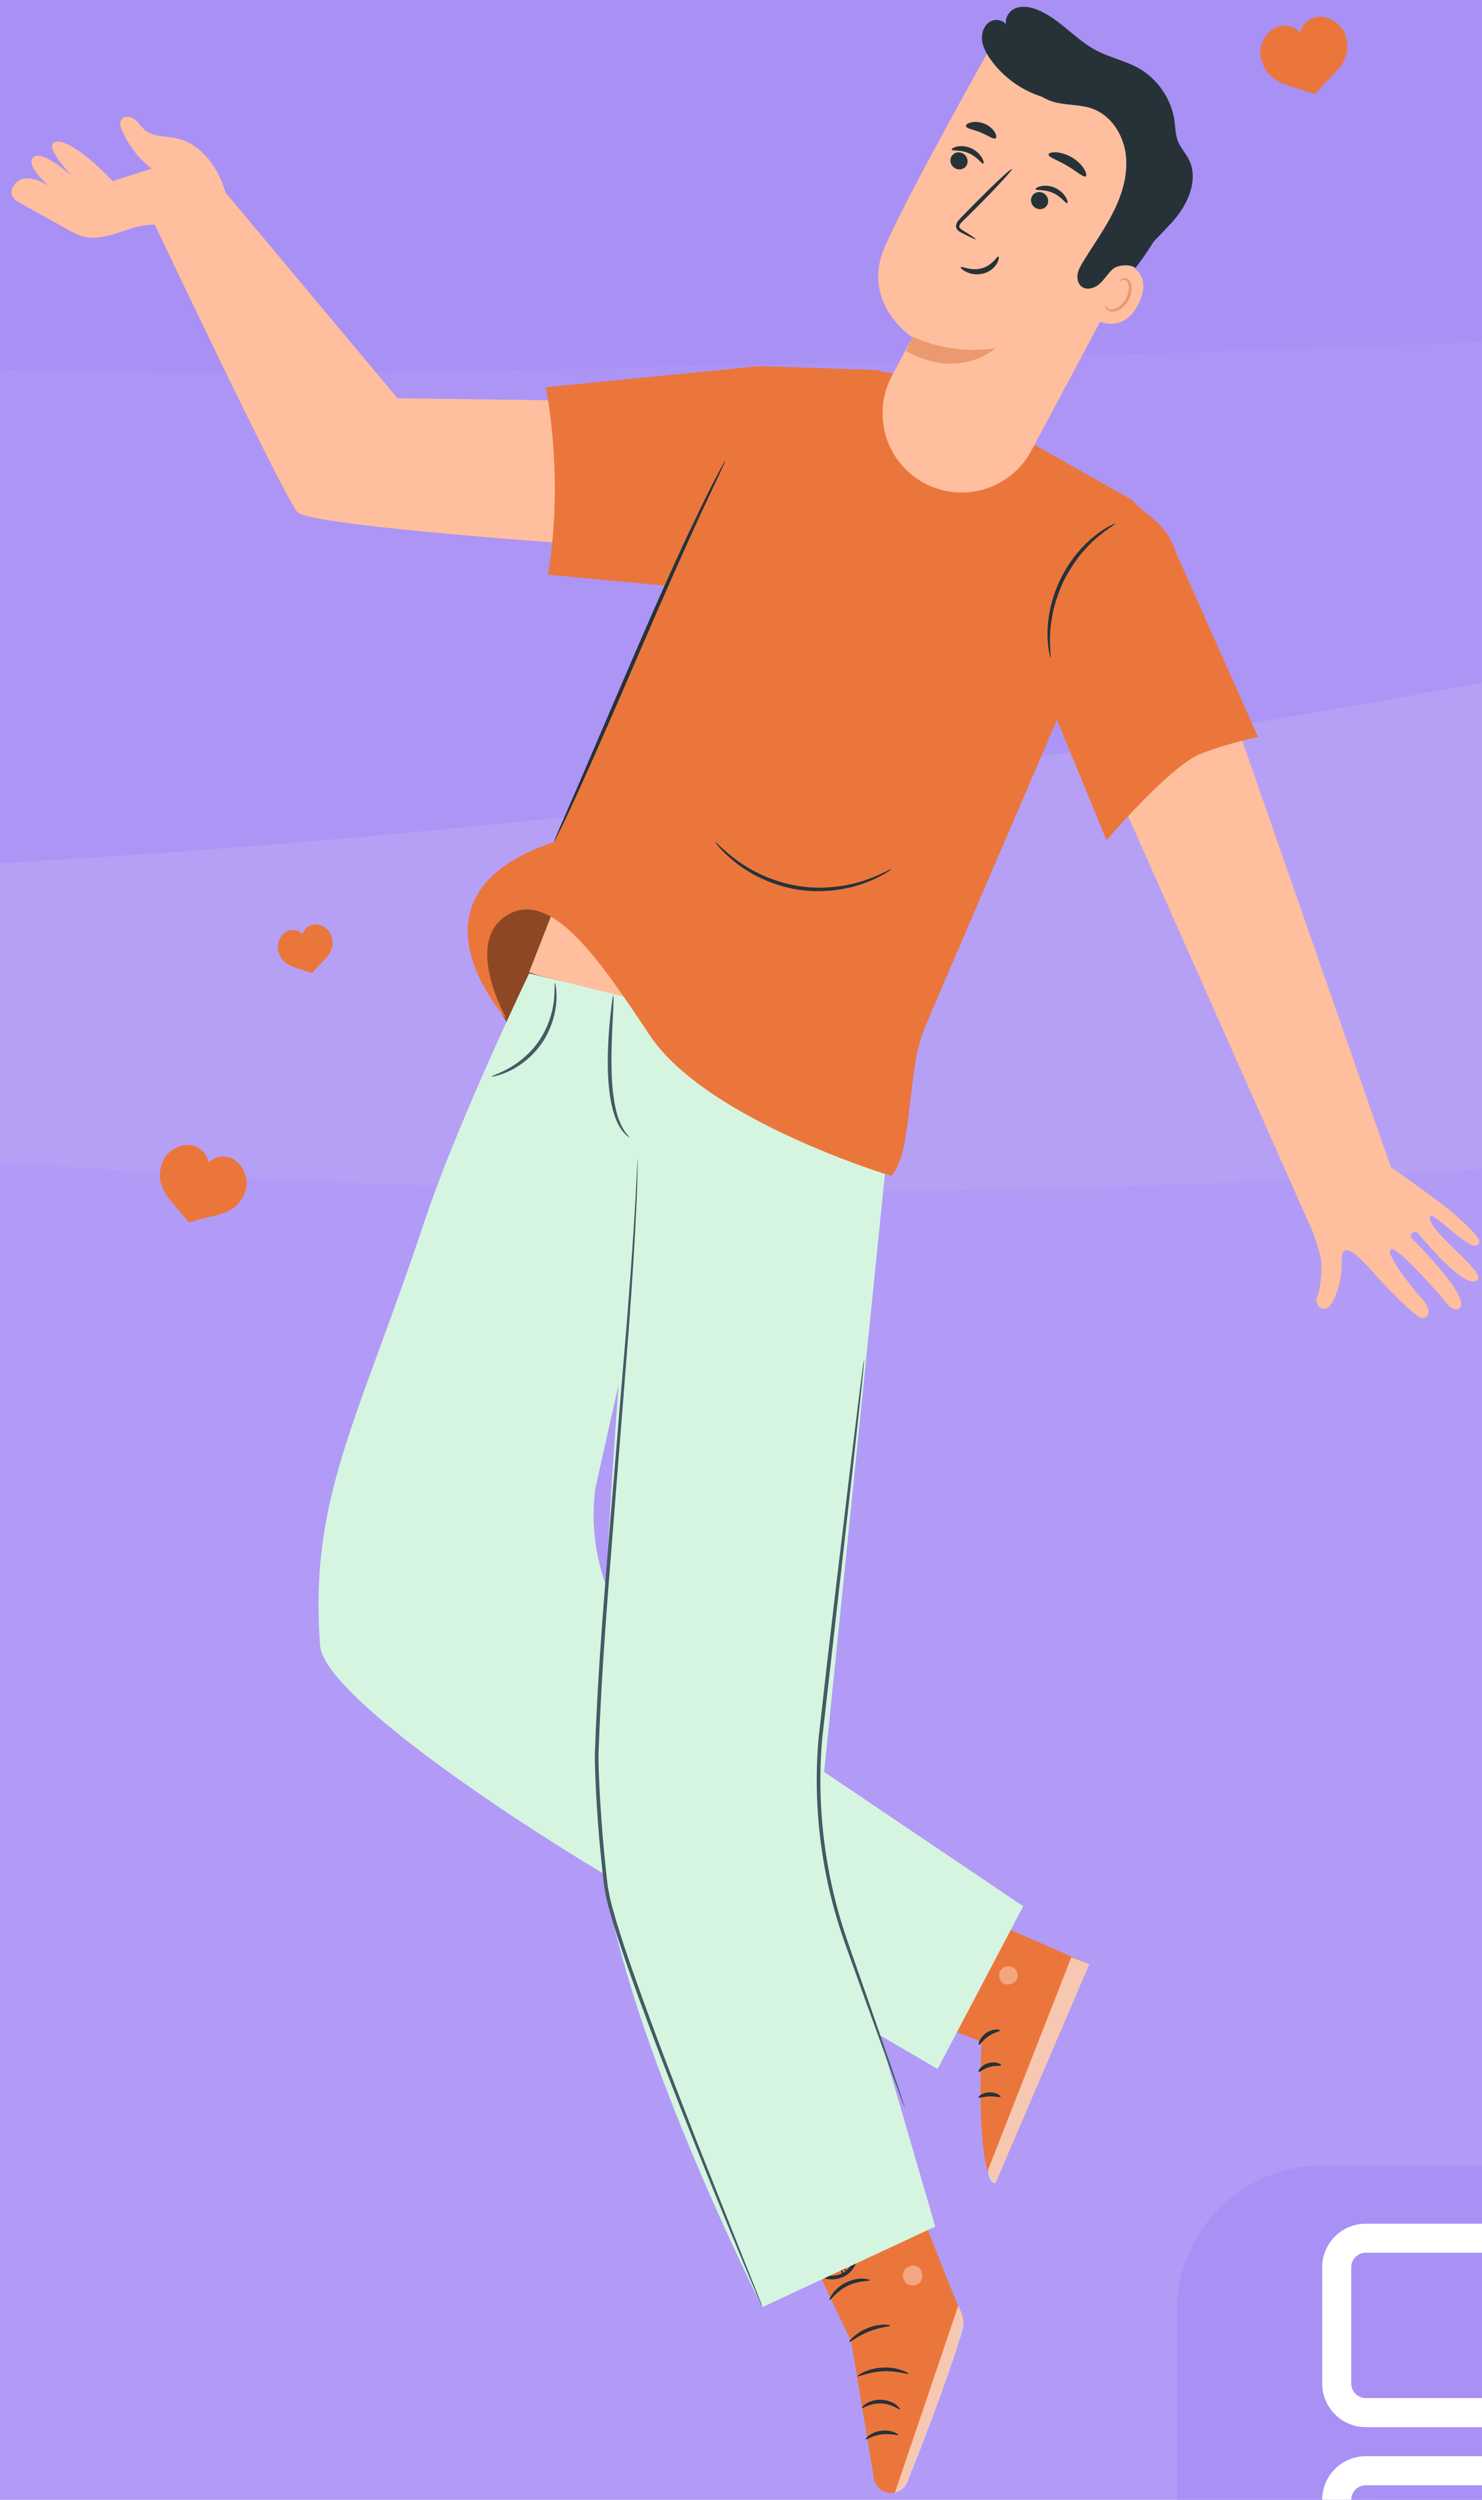 <svg width="102" height="172" viewBox="0 0 102 172" fill="none" xmlns="http://www.w3.org/2000/svg">
<rect width="102" height="172" fill="#B0B0B0"/>
<g id="Class_Teacher_Dashboard" clip-path="url(#clip0_0_1)">
<rect width="1440" height="1189" transform="translate(-1152 -152)" fill="white"/>
<path id="Rectangle 103" d="M-903 -152H288V757H-903V-152Z" fill="#A990F5"/>
<path id="Rectangle 102" d="M-904 -72C-904 -88.569 -890.569 -102 -874 -102H258C274.569 -102 288 -88.569 288 -72V1037H-904V-72Z" fill="#F1F5F9"/>
<rect id="Rectangle 5" x="-873" y="-72" width="1131" height="280" rx="24" fill="#A990F5"/>
<g id="Mask Group">
<mask id="mask0_0_1" style="mask-type:alpha" maskUnits="userSpaceOnUse" x="-874" y="-45" width="1131" height="236">
<rect id="Rectangle 1772" x="-874" y="-45" width="1131" height="236" fill="#C4C4C4"/>
</mask>
<g mask="url(#mask0_0_1)">
<g id="petal_bg">
<g id="Wing">
<g id="Group-3_1_" opacity="0.05">
<path id="Fill-1_2_" d="M301.261 0.921C301.261 0.921 269.723 20.761 33.3 25.504C-145.622 29.093 -482.387 -36.285 -686.127 -32.077C-895.823 -27.788 -873.295 15.605 -873.295 -13.475V30C-873.295 30 -803.269 -10.876 -681.545 -10.505C-502.548 -9.886 -134.396 79.126 41.547 81.89C213.137 84.571 301.261 30 301.261 30V0.921Z" fill="white"/>
</g>
<g id="Group-3_2_" opacity="0.1">
<path id="Fill-1_3_" d="M262.281 0.192C-142.96 160.827 -420.797 -49.614 -636.456 -44.92C-858.503 -40.062 -874 42.042 -874 9.312V58.263C-874 58.263 -800.973 38.015 -675.807 31.814C-221.654 9.312 -195.178 210.578 15.9 189.076C226.978 167.573 373.981 -44.085 262.281 0.192Z" fill="white"/>
</g>
</g>
</g>
</g>
</g>
<g id="Group">
<g id="Group_2">
<g id="Group_3">
<g id="Group_4">
<path id="Vector" d="M92.607 2.408C92.479 2.043 92.223 1.736 91.913 1.511C91.609 1.29 91.241 1.145 90.867 1.151C90.472 1.151 90.078 1.328 89.805 1.618C89.645 1.79 89.528 2.005 89.469 2.236C89.325 2.08 89.144 1.951 88.946 1.871C88.578 1.72 88.146 1.731 87.788 1.903C87.447 2.064 87.18 2.349 86.999 2.677C86.812 3.01 86.711 3.403 86.753 3.784C86.807 4.263 87.01 4.752 87.34 5.101C87.687 5.467 88.178 5.719 88.653 5.88C89.459 6.149 90.515 6.477 90.515 6.477C90.515 6.477 91.171 5.703 91.785 5.112C92.148 4.763 92.484 4.322 92.644 3.843C92.788 3.397 92.767 2.865 92.607 2.408Z" fill="#EB763C"/>
</g>
</g>
</g>
<g id="Group_5">
<g id="Group_6">
<g id="Group_7">
<path id="Vector_2" d="M16.933 81.78C17.019 81.404 16.96 81.006 16.816 80.651C16.672 80.302 16.437 79.985 16.122 79.791C15.786 79.582 15.359 79.523 14.975 79.625C14.746 79.689 14.538 79.808 14.362 79.969C14.319 79.759 14.234 79.555 14.105 79.378C13.871 79.055 13.503 78.835 13.108 78.786C12.734 78.738 12.355 78.84 12.03 79.023C11.694 79.211 11.406 79.485 11.24 79.829C11.032 80.264 10.947 80.786 11.043 81.259C11.144 81.759 11.427 82.232 11.747 82.619C12.291 83.28 13.012 84.118 13.012 84.118C13.012 84.118 13.977 83.812 14.805 83.64C15.301 83.538 15.813 83.344 16.197 83.016C16.571 82.716 16.827 82.253 16.933 81.78Z" fill="#EB763C"/>
</g>
</g>
</g>
<g id="Group_8">
<g id="Group_9">
<g id="Group_10">
<path id="Vector_3" d="M22.803 64.387C22.723 64.161 22.563 63.962 22.366 63.823C22.173 63.683 21.944 63.592 21.709 63.597C21.458 63.597 21.213 63.71 21.042 63.892C20.941 64 20.866 64.14 20.829 64.279C20.738 64.183 20.626 64.102 20.498 64.048C20.268 63.957 19.996 63.962 19.772 64.07C19.559 64.172 19.388 64.349 19.276 64.559C19.159 64.769 19.095 65.016 19.121 65.258C19.153 65.559 19.281 65.865 19.489 66.085C19.708 66.317 20.012 66.472 20.317 66.575C20.823 66.747 21.485 66.951 21.485 66.951C21.485 66.951 21.896 66.467 22.285 66.091C22.515 65.871 22.723 65.596 22.824 65.29C22.92 65.005 22.904 64.672 22.803 64.387Z" fill="#EB763C"/>
</g>
</g>
</g>
</g>
<g id="Group_11">
<path id="Vector_4" d="M34.977 70.508L47.877 68.591L41.711 59.84L38.403 60.035C36.177 60.169 34.217 61.546 33.335 63.596C32.868 64.686 32.735 65.893 32.961 67.055L34.977 70.508Z" fill="#EB763C"/>
<path id="Vector_5" opacity="0.4" d="M34.977 70.508L47.877 68.591L41.711 59.84L38.403 60.035C36.177 60.169 34.217 61.546 33.335 63.596C32.868 64.686 32.735 65.893 32.961 67.055L34.977 70.508Z" fill="black"/>
</g>
<g id="Group_12">
<g id="Group_13">
<path id="Vector_6" d="M90.382 84.829C90.515 85.199 90.659 85.636 90.808 86.16C90.936 86.612 90.977 87.08 90.946 87.542C90.91 88.108 90.828 88.858 90.654 89.253C90.444 89.742 90.936 90.235 91.351 89.993C91.767 89.747 92.388 88.411 92.347 86.694C92.311 84.973 94.06 87.034 94.711 87.773C95.362 88.513 97.486 90.708 97.871 90.687C98.435 90.656 98.507 90.045 97.84 89.32C97.163 88.585 95.321 86.283 95.727 85.96C96.127 85.641 99.394 89.449 99.394 89.449C99.394 89.449 99.958 90.379 100.44 90.014C101.312 89.361 97.542 85.569 97.173 85.215C96.917 84.968 97.347 84.598 97.609 84.875C97.876 85.163 100.779 88.755 101.671 88.097C102.354 87.594 98.599 84.947 98.409 83.868C98.219 82.789 101.056 86.165 101.687 85.662C101.923 85.471 102.071 85.302 100.169 83.596C99.245 82.769 95.727 80.302 95.727 80.302L85.14 49.933L76.964 54.624L90.382 84.829Z" fill="#FFBE9D"/>
</g>
<path id="Vector_7" d="M27.359 27.4L15.531 13.259C15.377 12.771 15.193 12.298 14.952 11.851C14.362 10.746 13.382 9.785 12.161 9.518C11.412 9.354 10.551 9.431 9.966 8.937C9.704 8.716 9.525 8.403 9.253 8.197C8.976 7.992 8.52 7.951 8.34 8.249C8.217 8.459 8.294 8.727 8.391 8.953C8.832 9.996 9.545 10.921 10.443 11.609C9.335 11.949 7.75 12.457 7.75 12.457C7.75 12.457 5.247 9.739 3.97 9.749C2.688 9.759 5.006 12.175 5.006 12.175C5.006 12.175 2.954 10.273 2.318 10.813C1.682 11.347 3.313 12.755 3.313 12.755C2.795 12.478 2.231 12.19 1.651 12.288C1.072 12.385 0.574 13.069 0.887 13.567C1.005 13.757 1.21 13.876 1.41 13.983C2.462 14.569 3.508 15.155 4.56 15.741C5.088 16.034 5.642 16.337 6.242 16.358C7.837 16.409 9.053 15.417 10.653 15.458C10.653 15.458 19.573 34.271 20.476 35.242C21.378 36.213 40.977 37.534 40.977 37.534L52.318 27.745L27.359 27.4Z" fill="#FFBE9D"/>
<g id="Group_14">
<path id="Vector_8" d="M62.889 129.88L74.968 135.152L68.5 150.244C67.1 149.535 67.556 140.486 67.556 140.486L59.678 137.429L62.889 129.88Z" fill="#EB763C"/>
<g id="Group_15" opacity="0.6">
<path id="Vector_9" opacity="0.6" d="M68.905 135.532C69.11 135.275 69.526 135.214 69.787 135.409C70.054 135.604 70.121 136.026 69.916 136.288C69.716 136.55 69.218 136.637 68.977 136.416C68.736 136.195 68.685 135.692 68.941 135.486" fill="white"/>
</g>
<path id="Vector_10" opacity="0.6" d="M74.973 135.147L73.737 134.664L67.998 149.314C67.998 149.314 68.003 150.111 68.505 150.239L74.973 135.147Z" fill="white"/>
<g id="Group_16">
<path id="Vector_11" d="M67.377 140.692C67.454 140.723 67.643 140.368 68.033 140.106C68.418 139.834 68.818 139.787 68.818 139.705C68.833 139.633 68.346 139.551 67.879 139.875C67.407 140.198 67.305 140.681 67.377 140.692Z" fill="#263238"/>
</g>
<g id="Group_17">
<path id="Vector_12" d="M67.351 142.557C67.413 142.603 67.679 142.341 68.095 142.223C68.51 142.094 68.874 142.176 68.9 142.099C68.941 142.033 68.531 141.796 68.013 141.956C67.5 142.105 67.284 142.526 67.351 142.557Z" fill="#263238"/>
</g>
<g id="Group_18">
<path id="Vector_13" d="M68.859 144.268C68.905 144.206 68.582 143.949 68.094 143.965C67.612 143.975 67.305 144.257 67.351 144.314C67.392 144.381 67.705 144.252 68.105 144.242C68.5 144.227 68.818 144.34 68.859 144.268Z" fill="#263238"/>
</g>
<g id="Group_19">
<path id="Vector_14" d="M65.659 139.797C65.741 139.797 65.782 139.412 65.987 139.011C66.187 138.6 66.464 138.338 66.418 138.271C66.382 138.204 65.977 138.405 65.736 138.883C65.499 139.361 65.587 139.808 65.659 139.797Z" fill="#263238"/>
</g>
<g id="Group_20">
<path id="Vector_15" d="M64.027 138.667C64.058 138.682 64.227 138.41 64.345 137.911C64.407 137.665 64.448 137.356 64.443 137.017C64.443 136.848 64.427 136.668 64.397 136.483C64.381 136.395 64.371 136.293 64.315 136.18C64.273 136.066 64.099 135.933 63.94 135.979C63.791 136.005 63.684 136.123 63.632 136.231C63.581 136.339 63.566 136.442 63.55 136.529C63.52 136.714 63.509 136.894 63.509 137.069C63.514 137.413 63.581 137.721 63.668 137.963C63.843 138.451 64.063 138.687 64.089 138.672C64.13 138.651 63.971 138.379 63.858 137.906C63.802 137.67 63.761 137.387 63.766 137.069C63.771 136.909 63.786 136.745 63.817 136.575C63.843 136.395 63.899 136.262 63.991 136.251C64.027 136.246 64.038 136.251 64.068 136.303C64.099 136.354 64.109 136.436 64.125 136.524C64.156 136.693 64.171 136.863 64.181 137.022C64.197 137.341 64.181 137.634 64.145 137.875C64.089 138.358 63.986 138.651 64.027 138.667Z" fill="#263238"/>
</g>
<g id="Group_21">
<path id="Vector_16" d="M64.171 138.616C64.192 138.595 63.992 138.333 63.53 138.102C63.299 137.989 63.002 137.891 62.658 137.85C62.489 137.83 62.304 137.83 62.119 137.845C61.935 137.871 61.689 137.891 61.53 138.164C61.458 138.313 61.525 138.482 61.606 138.57C61.689 138.662 61.771 138.708 61.848 138.765C62.012 138.868 62.186 138.94 62.355 138.986C62.694 139.078 63.017 139.058 63.273 138.996C63.792 138.868 64.012 138.6 63.986 138.585C63.961 138.544 63.709 138.739 63.238 138.806C63.007 138.837 62.72 138.832 62.427 138.739C62.284 138.693 62.135 138.626 61.996 138.539C61.848 138.446 61.745 138.328 61.786 138.277C61.817 138.2 61.991 138.128 62.145 138.117C62.314 138.097 62.478 138.097 62.632 138.107C62.945 138.128 63.222 138.2 63.448 138.287C63.904 138.456 64.145 138.652 64.171 138.616Z" fill="#263238"/>
</g>
</g>
<g id="Group_22">
<path id="Vector_17" d="M53.585 150.609L58.581 161.097L60.146 170.532C60.259 171.21 60.92 171.652 61.592 171.492C61.967 171.405 62.274 171.143 62.418 170.783C63.336 168.507 66.675 160.105 66.265 159.36C65.793 158.497 61.726 147.947 61.726 147.947L53.585 150.609Z" fill="#EB763C"/>
<path id="Vector_18" opacity="0.6" d="M61.597 171.498L65.952 158.651L66.152 159.098C66.326 159.489 66.357 159.926 66.239 160.332C65.921 161.426 64.983 164.427 62.454 170.773C62.305 171.143 61.982 171.416 61.597 171.498Z" fill="white"/>
<g id="Group_23" opacity="0.6">
<path id="Vector_19" opacity="0.6" d="M62.243 156.21C62.059 156.513 62.156 156.955 62.449 157.15C62.741 157.346 63.192 157.253 63.377 156.955C63.567 156.657 63.469 156.123 63.156 155.963C62.843 155.804 62.32 155.938 62.213 156.277" fill="white"/>
</g>
<g id="Group_24">
<path id="Vector_20" d="M61.935 165.778C61.889 165.835 61.402 165.388 60.638 165.372C59.873 165.337 59.355 165.748 59.314 165.686C59.294 165.665 59.391 165.522 59.622 165.372C59.853 165.223 60.222 165.1 60.648 165.116C61.068 165.131 61.433 165.285 61.653 165.444C61.869 165.609 61.956 165.758 61.935 165.778Z" fill="#263238"/>
</g>
<g id="Group_25">
<path id="Vector_21" d="M61.817 167.536C61.786 167.603 61.294 167.413 60.673 167.5C60.053 167.577 59.627 167.891 59.581 167.834C59.524 167.793 59.935 167.341 60.643 167.248C61.345 167.151 61.858 167.485 61.817 167.536Z" fill="#263238"/>
</g>
<g id="Group_26">
<path id="Vector_22" d="M62.52 163.327C62.494 163.399 61.735 163.101 60.76 163.158C59.786 163.199 59.062 163.569 59.027 163.497C58.986 163.445 59.704 162.947 60.75 162.901C61.791 162.844 62.561 163.276 62.52 163.327Z" fill="#263238"/>
</g>
<g id="Group_27">
<path id="Vector_23" d="M61.268 160.013C61.268 160.09 60.576 160.105 59.801 160.424C59.022 160.727 58.509 161.194 58.457 161.138C58.406 161.097 58.873 160.516 59.709 160.187C60.54 159.848 61.279 159.946 61.268 160.013Z" fill="#263238"/>
</g>
<g id="Group_28">
<path id="Vector_24" d="M59.878 156.893C59.873 156.97 59.124 156.883 58.34 157.279C57.545 157.659 57.16 158.306 57.093 158.265C57.068 158.25 57.124 158.065 57.304 157.813C57.483 157.561 57.801 157.258 58.227 157.048C58.653 156.837 59.089 156.77 59.396 156.78C59.704 156.796 59.884 156.863 59.878 156.893Z" fill="#263238"/>
</g>
<g id="Group_29">
<path id="Vector_25" d="M58.093 156.683C58.078 156.688 57.991 156.559 57.898 156.287C57.806 156.02 57.714 155.609 57.745 155.095C57.77 154.848 57.775 154.54 58.006 154.268C58.119 154.129 58.355 154.062 58.54 154.144C58.724 154.226 58.842 154.381 58.919 154.545C59.212 155.223 58.924 156.133 58.211 156.57C57.488 156.996 56.611 156.868 56.047 156.426C55.913 156.302 55.785 156.143 55.785 155.927C55.785 155.712 55.97 155.542 56.129 155.501C56.462 155.408 56.744 155.501 56.99 155.552C57.488 155.681 57.852 155.886 58.083 156.051C58.314 156.215 58.422 156.333 58.411 156.344C58.386 156.39 57.909 155.943 56.95 155.727C56.714 155.686 56.437 155.624 56.201 155.701C56.088 155.742 56.011 155.825 56.011 155.932C56.011 156.035 56.093 156.159 56.201 156.251C56.667 156.611 57.473 156.724 58.078 156.354C58.683 155.994 58.929 155.193 58.704 154.643C58.647 154.514 58.555 154.396 58.447 154.35C58.345 154.304 58.232 154.329 58.15 154.411C57.98 154.586 57.945 154.874 57.914 155.11C57.832 156.087 58.145 156.667 58.093 156.683Z" fill="#263238"/>
</g>
</g>
<g id="Group_30">
<path id="Vector_26" d="M70.424 131.159L56.723 121.92L61.258 77.322L48.281 69.732L36.417 66.978C36.417 66.978 31.462 77.306 29.256 83.92C24.568 97.984 21.28 103.02 22.029 113.215C22.265 116.442 34.16 124.51 41.669 128.996C41.772 130.023 41.905 130.923 42.069 131.668C44.634 143.291 52.466 158.743 52.466 158.743L64.371 153.199L60.529 140.018L64.53 142.356L70.424 131.159ZM40.977 102.398L42.577 95.25C42.239 99.798 41.931 104.536 41.71 109.084C40.941 106.982 40.674 104.649 40.977 102.398Z" fill="#D6F5E1"/>
<g id="Group_31">
<path id="Vector_27" d="M52.466 158.738C52.461 158.738 52.43 158.677 52.373 158.548C52.312 158.41 52.23 158.225 52.127 157.988C51.912 157.479 51.604 156.75 51.209 155.814C50.419 153.923 49.286 151.179 47.926 147.773C46.572 144.366 44.957 140.306 43.336 135.733C42.931 134.587 42.536 133.41 42.161 132.192C41.997 131.576 41.787 130.969 41.679 130.317C41.648 130.157 41.612 129.993 41.587 129.834L41.53 129.345C41.494 129.022 41.458 128.693 41.422 128.364C41.284 127.048 41.166 125.712 41.084 124.351C41.043 123.672 41.002 122.984 40.976 122.29C40.951 121.601 40.92 120.897 40.961 120.199C41.161 114.592 41.633 109.284 42.017 104.449C42.423 99.618 42.782 95.266 43.09 91.607C43.387 87.954 43.592 84.994 43.71 82.944C43.772 81.921 43.808 81.124 43.833 80.585C43.849 80.323 43.859 80.122 43.864 79.973C43.874 79.835 43.88 79.763 43.885 79.763C43.89 79.763 43.89 79.835 43.89 79.973C43.89 80.122 43.885 80.328 43.88 80.59C43.874 81.13 43.854 81.926 43.803 82.954C43.715 85.004 43.536 87.969 43.264 91.628C42.972 95.287 42.628 99.639 42.248 104.474C41.874 109.31 41.412 114.628 41.212 120.214C41.171 120.913 41.202 121.601 41.228 122.29C41.253 122.979 41.289 123.662 41.335 124.34C41.422 125.697 41.535 127.033 41.669 128.343C41.705 128.672 41.741 128.996 41.776 129.32L41.833 129.803C41.858 129.962 41.894 130.116 41.925 130.275C42.028 130.902 42.233 131.514 42.397 132.125C42.766 133.338 43.156 134.515 43.561 135.656C45.172 140.224 46.767 144.289 48.101 147.706C49.45 151.102 50.547 153.857 51.312 155.773C51.686 156.714 51.984 157.454 52.189 157.968C52.281 158.209 52.358 158.399 52.414 158.538C52.45 158.666 52.471 158.733 52.466 158.738Z" fill="#455A64"/>
</g>
<g id="Group_32">
<path id="Vector_28" d="M43.31 78.257C43.3 78.273 43.192 78.18 42.997 78.005C42.818 77.815 42.602 77.502 42.418 77.075C42.048 76.217 41.864 74.933 41.833 73.535C41.807 72.132 41.91 70.868 42.002 69.964C42.095 69.054 42.172 68.494 42.208 68.499C42.243 68.499 42.228 69.069 42.182 69.979C42.136 70.888 42.064 72.147 42.09 73.535C42.115 74.917 42.274 76.171 42.587 77.014C42.741 77.435 42.926 77.749 43.074 77.949C43.239 78.129 43.321 78.242 43.31 78.257Z" fill="#455A64"/>
</g>
<g id="Group_33">
<path id="Vector_29" d="M38.191 67.641C38.217 67.635 38.34 68.108 38.294 68.889C38.253 69.66 37.986 70.749 37.314 71.746C36.637 72.743 35.724 73.386 35.022 73.709C34.314 74.038 33.831 74.095 33.826 74.069C33.816 74.028 34.278 73.905 34.939 73.545C35.601 73.19 36.458 72.553 37.104 71.603C37.75 70.652 38.032 69.619 38.12 68.874C38.202 68.124 38.145 67.646 38.191 67.641Z" fill="#455A64"/>
</g>
<g id="Group_34">
<path id="Vector_30" d="M59.473 93.57C59.478 93.57 59.478 93.617 59.468 93.704C59.458 93.807 59.447 93.94 59.437 94.1C59.401 94.464 59.35 94.978 59.283 95.621C59.139 96.962 58.929 98.868 58.673 101.217C58.139 105.954 57.401 112.47 56.585 119.664C56.272 123.266 56.585 126.735 57.262 129.787C57.596 131.319 58.037 132.742 58.503 134.058C58.965 135.373 59.396 136.601 59.786 137.727C60.56 139.957 61.186 141.771 61.627 143.045C61.832 143.662 61.996 144.145 62.114 144.494C62.166 144.648 62.202 144.772 62.237 144.874C62.263 144.962 62.273 145.003 62.268 145.008C62.263 145.008 62.243 144.967 62.212 144.885C62.176 144.787 62.125 144.664 62.068 144.515C61.94 144.17 61.761 143.687 61.535 143.081C61.073 141.812 60.422 140.008 59.617 137.788C59.216 136.668 58.775 135.445 58.303 134.13C57.826 132.814 57.375 131.38 57.031 129.844C56.339 126.771 56.016 123.277 56.334 119.644C57.134 112.429 57.929 105.918 58.493 101.196C58.78 98.853 59.016 96.946 59.181 95.61C59.268 94.968 59.334 94.459 59.38 94.094C59.406 93.935 59.422 93.802 59.437 93.699C59.463 93.617 59.473 93.57 59.473 93.57Z" fill="#455A64"/>
</g>
</g>
<g id="Group_35">
<path id="Vector_31" d="M36.417 66.891L38.52 61.511L43.311 68.674L36.92 67.071" fill="#FFBE9D"/>
<path id="Vector_32" d="M86.591 50.72L80.903 37.94C80.221 35.885 78.949 35.566 77.877 34.374L63.623 26.322C53.236 22.057 47.578 36.357 47.578 36.357L38.135 57.934C27.03 61.624 34.894 70.165 34.894 70.165C34.894 70.165 31.872 64.903 34.842 63.006C37.951 61.018 41.403 66.254 44.716 71.228C48.63 77.097 61.34 80.909 61.34 80.909C62.828 79.337 62.412 73.844 63.576 70.894C63.946 69.959 72.748 49.533 72.748 49.533L76.158 57.816C76.158 57.816 80.534 52.678 82.652 51.861C84.765 51.049 86.591 50.72 86.591 50.72Z" fill="#EB763C"/>
<g id="Group_36">
<path id="Vector_33" d="M61.335 59.804C61.346 59.82 61.192 59.933 60.904 60.108C60.612 60.282 60.176 60.508 59.607 60.724C58.478 61.161 56.77 61.495 54.924 61.212C53.072 60.925 51.549 60.087 50.605 59.332C50.128 58.956 49.779 58.607 49.553 58.355C49.328 58.098 49.22 57.949 49.235 57.939C49.271 57.903 49.748 58.489 50.718 59.193C51.672 59.897 53.169 60.688 54.97 60.966C56.77 61.243 58.432 60.945 59.555 60.56C60.679 60.169 61.31 59.758 61.335 59.804Z" fill="#263238"/>
</g>
<path id="Vector_34" d="M37.709 39.538L46.506 40.37L60.581 25.468L52.302 25.186L37.56 26.645C37.56 26.64 38.868 32.791 37.709 39.538Z" fill="#EB763C"/>
<g id="Group_37">
<path id="Vector_35" d="M49.928 31.686C49.938 31.691 49.897 31.783 49.82 31.958C49.728 32.158 49.61 32.41 49.466 32.719C49.143 33.407 48.702 34.353 48.158 35.509C47.066 37.873 45.614 41.161 44.039 44.81C42.465 48.458 41.033 51.762 39.951 54.131C39.413 55.318 38.967 56.274 38.643 56.927C38.489 57.235 38.366 57.482 38.269 57.677C38.182 57.846 38.13 57.934 38.125 57.934C38.115 57.929 38.151 57.836 38.223 57.656C38.31 57.456 38.418 57.199 38.551 56.886C38.854 56.187 39.274 55.231 39.782 54.059C40.823 51.639 42.239 48.35 43.798 44.712C45.373 41.064 46.85 37.78 47.989 35.437C48.553 34.265 49.025 33.32 49.369 32.678C49.528 32.374 49.661 32.133 49.764 31.938C49.866 31.768 49.922 31.681 49.928 31.686Z" fill="#263238"/>
</g>
<g id="Group_38">
<path id="Vector_36" d="M76.779 36.018C76.804 36.059 76.256 36.347 75.512 36.979C75.137 37.292 74.732 37.714 74.322 38.212C73.927 38.721 73.537 39.317 73.204 39.985C72.886 40.658 72.66 41.331 72.506 41.958C72.368 42.59 72.291 43.166 72.275 43.654C72.239 44.63 72.352 45.237 72.306 45.247C72.291 45.252 72.25 45.103 72.198 44.826C72.168 44.687 72.142 44.522 72.132 44.322C72.116 44.127 72.085 43.901 72.096 43.649C72.085 43.15 72.147 42.554 72.275 41.902C72.419 41.254 72.645 40.56 72.973 39.867C73.311 39.178 73.717 38.572 74.137 38.058C74.568 37.554 74.994 37.138 75.394 36.835C75.584 36.671 75.779 36.557 75.943 36.444C76.107 36.331 76.256 36.249 76.379 36.188C76.63 36.064 76.769 36.002 76.779 36.018Z" fill="#263238"/>
</g>
</g>
<g id="Group_39">
<g id="Group_40">
<g id="Group_41">
<g id="Group_42">
<g id="Group_43">
<g id="Group_44">
<g id="Group_45">
<g id="Group_46">
<g id="Group_47">
<g id="Group_48">
<g id="Group_49">
<g id="Group_50">
<g id="Group_51">
<g id="Group_52">
<path id="Vector_37" d="M79.237 15.551L70.984 31.008C69.635 33.531 66.573 34.579 63.962 33.413C61.09 32.128 59.905 28.675 61.372 25.89C62.151 24.415 62.798 23.212 62.798 23.212C62.798 23.212 59.207 20.884 60.89 17C62.387 13.536 67.886 3.752 69.05 1.687L76.005 4.806C79.914 6.83 81.376 11.697 79.237 15.551Z" fill="#FFBE9D"/>
</g>
</g>
</g>
</g>
</g>
</g>
</g>
<g id="Group_53">
<g id="Group_54">
<g id="Group_55">
<g id="Group_56">
<g id="Group_57">
<g id="Group_58">
<g id="Group_59">
<path id="Vector_38" d="M62.818 23.15C62.818 23.15 65.168 24.44 68.486 23.973C68.486 23.973 66.055 26.218 62.362 24.147L62.818 23.15Z" fill="#EB996E"/>
</g>
</g>
</g>
</g>
</g>
</g>
</g>
</g>
</g>
</g>
<g id="Group_60">
<g id="Group_61">
<g id="Group_62">
<g id="Group_63">
<g id="Group_64">
<g id="Group_65">
<g id="Group_66">
<g id="Group_67">
<g id="Group_68">
<g id="Group_69">
<g id="Group_70">
<g id="Group_71">
<g id="Group_72">
<path id="Vector_39" d="M65.47 10.792C65.331 11.08 65.454 11.435 65.752 11.589C66.049 11.743 66.403 11.635 66.542 11.347C66.68 11.059 66.557 10.705 66.26 10.551C65.962 10.397 65.608 10.505 65.47 10.792Z" fill="#263238"/>
</g>
</g>
</g>
</g>
</g>
</g>
</g>
<g id="Group_73">
<g id="Group_74">
<g id="Group_75">
<g id="Group_76">
<g id="Group_77">
<g id="Group_78">
<g id="Group_79">
<g id="Group_80">
<path id="Vector_40" d="M65.5 10.299C65.536 10.401 66.09 10.278 66.685 10.545C67.28 10.802 67.578 11.306 67.675 11.259C67.721 11.244 67.711 11.079 67.583 10.859C67.46 10.638 67.198 10.36 66.829 10.196C66.46 10.031 66.085 10.031 65.849 10.088C65.598 10.149 65.48 10.252 65.5 10.299Z" fill="#263238"/>
</g>
</g>
</g>
</g>
</g>
</g>
</g>
</g>
</g>
<g id="Group_81">
<g id="Group_82">
<g id="Group_83">
<g id="Group_84">
<g id="Group_85">
<g id="Group_86">
<g id="Group_87">
<g id="Group_88">
<path id="Vector_41" d="M71.015 13.526C70.876 13.813 70.999 14.168 71.297 14.322C71.594 14.476 71.948 14.368 72.087 14.081C72.225 13.793 72.102 13.438 71.805 13.284C71.507 13.13 71.153 13.238 71.015 13.526Z" fill="#263238"/>
</g>
</g>
</g>
</g>
</g>
</g>
</g>
<g id="Group_89">
<g id="Group_90">
<g id="Group_91">
<g id="Group_92">
<g id="Group_93">
<g id="Group_94">
<g id="Group_95">
<g id="Group_96">
<path id="Vector_42" d="M71.276 13.022C71.312 13.125 71.866 13.002 72.461 13.269C73.056 13.526 73.353 14.029 73.451 13.983C73.497 13.963 73.487 13.803 73.359 13.582C73.236 13.361 72.974 13.084 72.605 12.919C72.235 12.755 71.861 12.755 71.625 12.811C71.374 12.873 71.256 12.976 71.276 13.022Z" fill="#263238"/>
</g>
</g>
</g>
</g>
</g>
</g>
</g>
</g>
</g>
<g id="Group_97">
<g id="Group_98">
<g id="Group_99">
<g id="Group_100">
<g id="Group_101">
<g id="Group_102">
<g id="Group_103">
<g id="Group_104">
<path id="Vector_43" d="M67.157 16.459C67.173 16.429 66.834 16.197 66.275 15.853C66.132 15.771 66.004 15.673 66.024 15.56C66.039 15.437 66.173 15.298 66.327 15.154C66.634 14.851 66.952 14.532 67.291 14.198C68.645 12.832 69.702 11.686 69.645 11.629C69.589 11.573 68.445 12.636 67.091 14.003C66.763 14.342 66.445 14.666 66.142 14.974C66.009 15.123 65.824 15.272 65.798 15.534C65.788 15.668 65.865 15.796 65.947 15.868C66.029 15.94 66.116 15.982 66.188 16.017C66.768 16.326 67.142 16.495 67.157 16.459Z" fill="#263238"/>
</g>
</g>
</g>
</g>
</g>
</g>
</g>
</g>
<g id="Group_105">
<g id="Group_106">
<g id="Group_107">
<g id="Group_108">
<g id="Group_109">
<g id="Group_110">
<g id="Group_111">
<g id="Group_112">
<path id="Vector_44" d="M68.717 17.652C68.624 17.601 68.332 18.248 67.578 18.459C66.824 18.67 66.172 18.29 66.126 18.382C66.101 18.418 66.224 18.577 66.511 18.711C66.788 18.85 67.245 18.942 67.706 18.814C68.168 18.685 68.481 18.372 68.619 18.12C68.763 17.863 68.763 17.668 68.717 17.652Z" fill="#263238"/>
</g>
</g>
</g>
</g>
</g>
</g>
</g>
</g>
</g>
</g>
</g>
<g id="Group_113">
<g id="Group_114">
<g id="Group_115">
<g id="Group_116">
<g id="Group_117">
<g id="Group_118">
<g id="Group_119">
<path id="Vector_45" d="M72.163 10.627C72.148 10.818 72.774 11.003 73.435 11.398C74.102 11.779 74.569 12.236 74.728 12.133C74.8 12.082 74.769 11.886 74.615 11.63C74.461 11.373 74.169 11.064 73.774 10.828C73.379 10.597 72.963 10.489 72.666 10.479C72.353 10.468 72.168 10.54 72.163 10.627Z" fill="#263238"/>
</g>
</g>
</g>
</g>
</g>
</g>
</g>
<g id="Group_120">
<g id="Group_121">
<g id="Group_122">
<g id="Group_123">
<g id="Group_124">
<g id="Group_125">
<g id="Group_126">
<path id="Vector_46" d="M66.486 8.68C66.532 8.86 66.999 8.906 67.497 9.116C67.999 9.312 68.364 9.615 68.522 9.517C68.594 9.466 68.589 9.301 68.466 9.096C68.343 8.89 68.092 8.649 67.748 8.51C67.404 8.371 67.061 8.361 66.825 8.423C66.589 8.479 66.471 8.592 66.486 8.68Z" fill="#263238"/>
</g>
</g>
</g>
</g>
</g>
</g>
</g>
</g>
</g>
<g id="Group_127">
<g id="Group_128">
<g id="Group_129">
<g id="Group_130">
<g id="Group_131">
<g id="Group_132">
<g id="Group_133">
<g id="Group_134">
<path id="Vector_47" d="M76.642 17.868C76.719 17.868 79.642 18.269 78.375 20.874C77.109 23.48 74.764 21.671 74.795 21.594C74.831 21.517 76.642 17.868 76.642 17.868Z" fill="#FFBE9D"/>
</g>
</g>
</g>
</g>
</g>
</g>
</g>
<g id="Group_135">
<g id="Group_136">
<g id="Group_137">
<g id="Group_138">
<g id="Group_139">
<g id="Group_140">
<g id="Group_141">
<g id="Group_142">
<path id="Vector_48" d="M76.073 20.993C76.088 20.988 76.103 21.044 76.16 21.121C76.216 21.193 76.334 21.275 76.493 21.291C76.816 21.322 77.257 20.998 77.498 20.535C77.621 20.304 77.678 20.052 77.688 19.826C77.704 19.595 77.642 19.405 77.519 19.312C77.396 19.215 77.257 19.251 77.191 19.307C77.119 19.364 77.114 19.425 77.098 19.42C77.088 19.425 77.062 19.348 77.134 19.251C77.17 19.204 77.232 19.158 77.314 19.138C77.401 19.117 77.504 19.138 77.596 19.194C77.791 19.307 77.878 19.58 77.873 19.826C77.878 20.083 77.816 20.366 77.678 20.628C77.406 21.142 76.898 21.507 76.473 21.43C76.267 21.388 76.139 21.26 76.093 21.157C76.047 21.059 76.062 20.993 76.073 20.993Z" fill="#EB996E"/>
</g>
</g>
</g>
</g>
</g>
</g>
</g>
</g>
</g>
</g>
</g>
<g id="Group_143">
<g id="Group_144">
<g id="Group_145">
<path id="Vector_49" d="M78.149 18.433C77.79 18.156 76.929 18.217 76.59 18.515C76.252 18.813 76.021 19.224 75.682 19.528C75.344 19.831 74.805 19.995 74.446 19.723C74.2 19.533 74.118 19.183 74.164 18.875C74.215 18.567 74.374 18.289 74.538 18.022C75.246 16.861 76.052 15.751 76.652 14.533C77.257 13.315 77.657 11.943 77.478 10.591C77.298 9.24 76.452 7.925 75.169 7.472C74.323 7.169 73.379 7.262 72.512 7.01C71.487 6.712 70.62 5.915 70.235 4.913C70.184 4.785 69.897 4.328 69.897 4.328C69.927 4.266 70.23 3.737 70.538 3.634C72.82 2.863 75.918 3.747 77.811 5.242C79.704 6.738 81.027 9.142 81.053 11.558C81.078 13.973 79.56 16.634 78.149 18.433Z" fill="#263238"/>
</g>
</g>
</g>
</g>
<g id="Group_146">
<path id="Vector_50" d="M78.175 18.176C78.898 16.948 80.067 16.054 80.96 14.944C81.852 13.834 82.468 12.267 81.832 10.992C81.616 10.556 81.268 10.191 81.083 9.739C80.898 9.286 80.898 8.783 80.832 8.295C80.616 6.794 79.667 5.422 78.349 4.682C77.436 4.173 76.385 3.963 75.456 3.474C73.989 2.704 72.917 1.27 71.378 0.664C70.865 0.463 70.27 0.366 69.783 0.617C69.296 0.869 69.034 1.578 69.388 2C69.327 1.506 68.686 1.239 68.234 1.44C67.783 1.645 67.552 2.185 67.583 2.678C67.614 3.171 67.86 3.629 68.142 4.04C69.075 5.381 70.507 6.368 72.091 6.763L75.631 6.486L78.534 8.639L80.683 12.066L76.785 17.138L78.175 18.176Z" fill="#263238"/>
</g>
</g>
</g>
<g id="Rectangle 28" filter="url(#filter0_d_0_1)">
<rect x="81" y="145" width="153" height="46" rx="10" fill="#A990F5"/>
</g>
<g id="menu_6270390 1">
<path id="Vector_51" d="M102 153H94C93.205 153.001 92.442 153.317 91.88 153.88C91.317 154.442 91.001 155.205 91 156V164C91.001 164.795 91.317 165.558 91.88 166.12C92.442 166.683 93.205 166.999 94 167H102C102.795 166.999 103.558 166.683 104.12 166.12C104.683 165.558 104.999 164.795 105 164V156C104.999 155.205 104.683 154.442 104.12 153.88C103.558 153.317 102.795 153.001 102 153ZM103 164C102.999 164.265 102.894 164.519 102.707 164.707C102.519 164.894 102.265 164.999 102 165H94C93.735 164.999 93.481 164.894 93.293 164.707C93.106 164.519 93.001 164.265 93 164V156C93.001 155.735 93.106 155.481 93.293 155.293C93.481 155.106 93.735 155.001 94 155H102C102.265 155.001 102.519 155.106 102.707 155.293C102.894 155.481 102.999 155.735 103 156V164Z" fill="white"/>
<path id="Vector_52" d="M102 169H94C93.205 169.001 92.442 169.317 91.88 169.88C91.317 170.442 91.001 171.205 91 172V180C91.001 180.795 91.317 181.558 91.88 182.12C92.442 182.683 93.205 182.999 94 183H102C102.795 182.999 103.558 182.683 104.12 182.12C104.683 181.558 104.999 180.795 105 180V172C104.999 171.205 104.683 170.442 104.12 169.88C103.558 169.317 102.795 169.001 102 169ZM103 180C102.999 180.265 102.894 180.519 102.707 180.707C102.519 180.894 102.265 180.999 102 181H94C93.735 180.999 93.481 180.894 93.293 180.707C93.106 180.519 93.001 180.265 93 180V172C93.001 171.735 93.106 171.481 93.293 171.293C93.481 171.106 93.735 171.001 94 171H102C102.265 171.001 102.519 171.106 102.707 171.293C102.894 171.481 102.999 171.735 103 172V180Z" fill="white"/>
</g>
</g>
<defs>
<filter id="filter0_d_0_1" x="62" y="130" width="191" height="84" filterUnits="userSpaceOnUse" color-interpolation-filters="sRGB">
<feFlood flood-opacity="0" result="BackgroundImageFix"/>
<feColorMatrix in="SourceAlpha" type="matrix" values="0 0 0 0 0 0 0 0 0 0 0 0 0 0 0 0 0 0 127 0" result="hardAlpha"/>
<feOffset dy="4"/>
<feGaussianBlur stdDeviation="9.5"/>
<feColorMatrix type="matrix" values="0 0 0 0 0.467 0 0 0 0 0.576 0 0 0 0 0.255 0 0 0 0.3 0"/>
<feBlend mode="normal" in2="BackgroundImageFix" result="effect1_dropShadow_0_1"/>
<feBlend mode="normal" in="SourceGraphic" in2="effect1_dropShadow_0_1" result="shape"/>
</filter>
<clipPath id="clip0_0_1">
<rect width="1440" height="1189" fill="white" transform="translate(-1152 -152)"/>
</clipPath>
</defs>
</svg>
